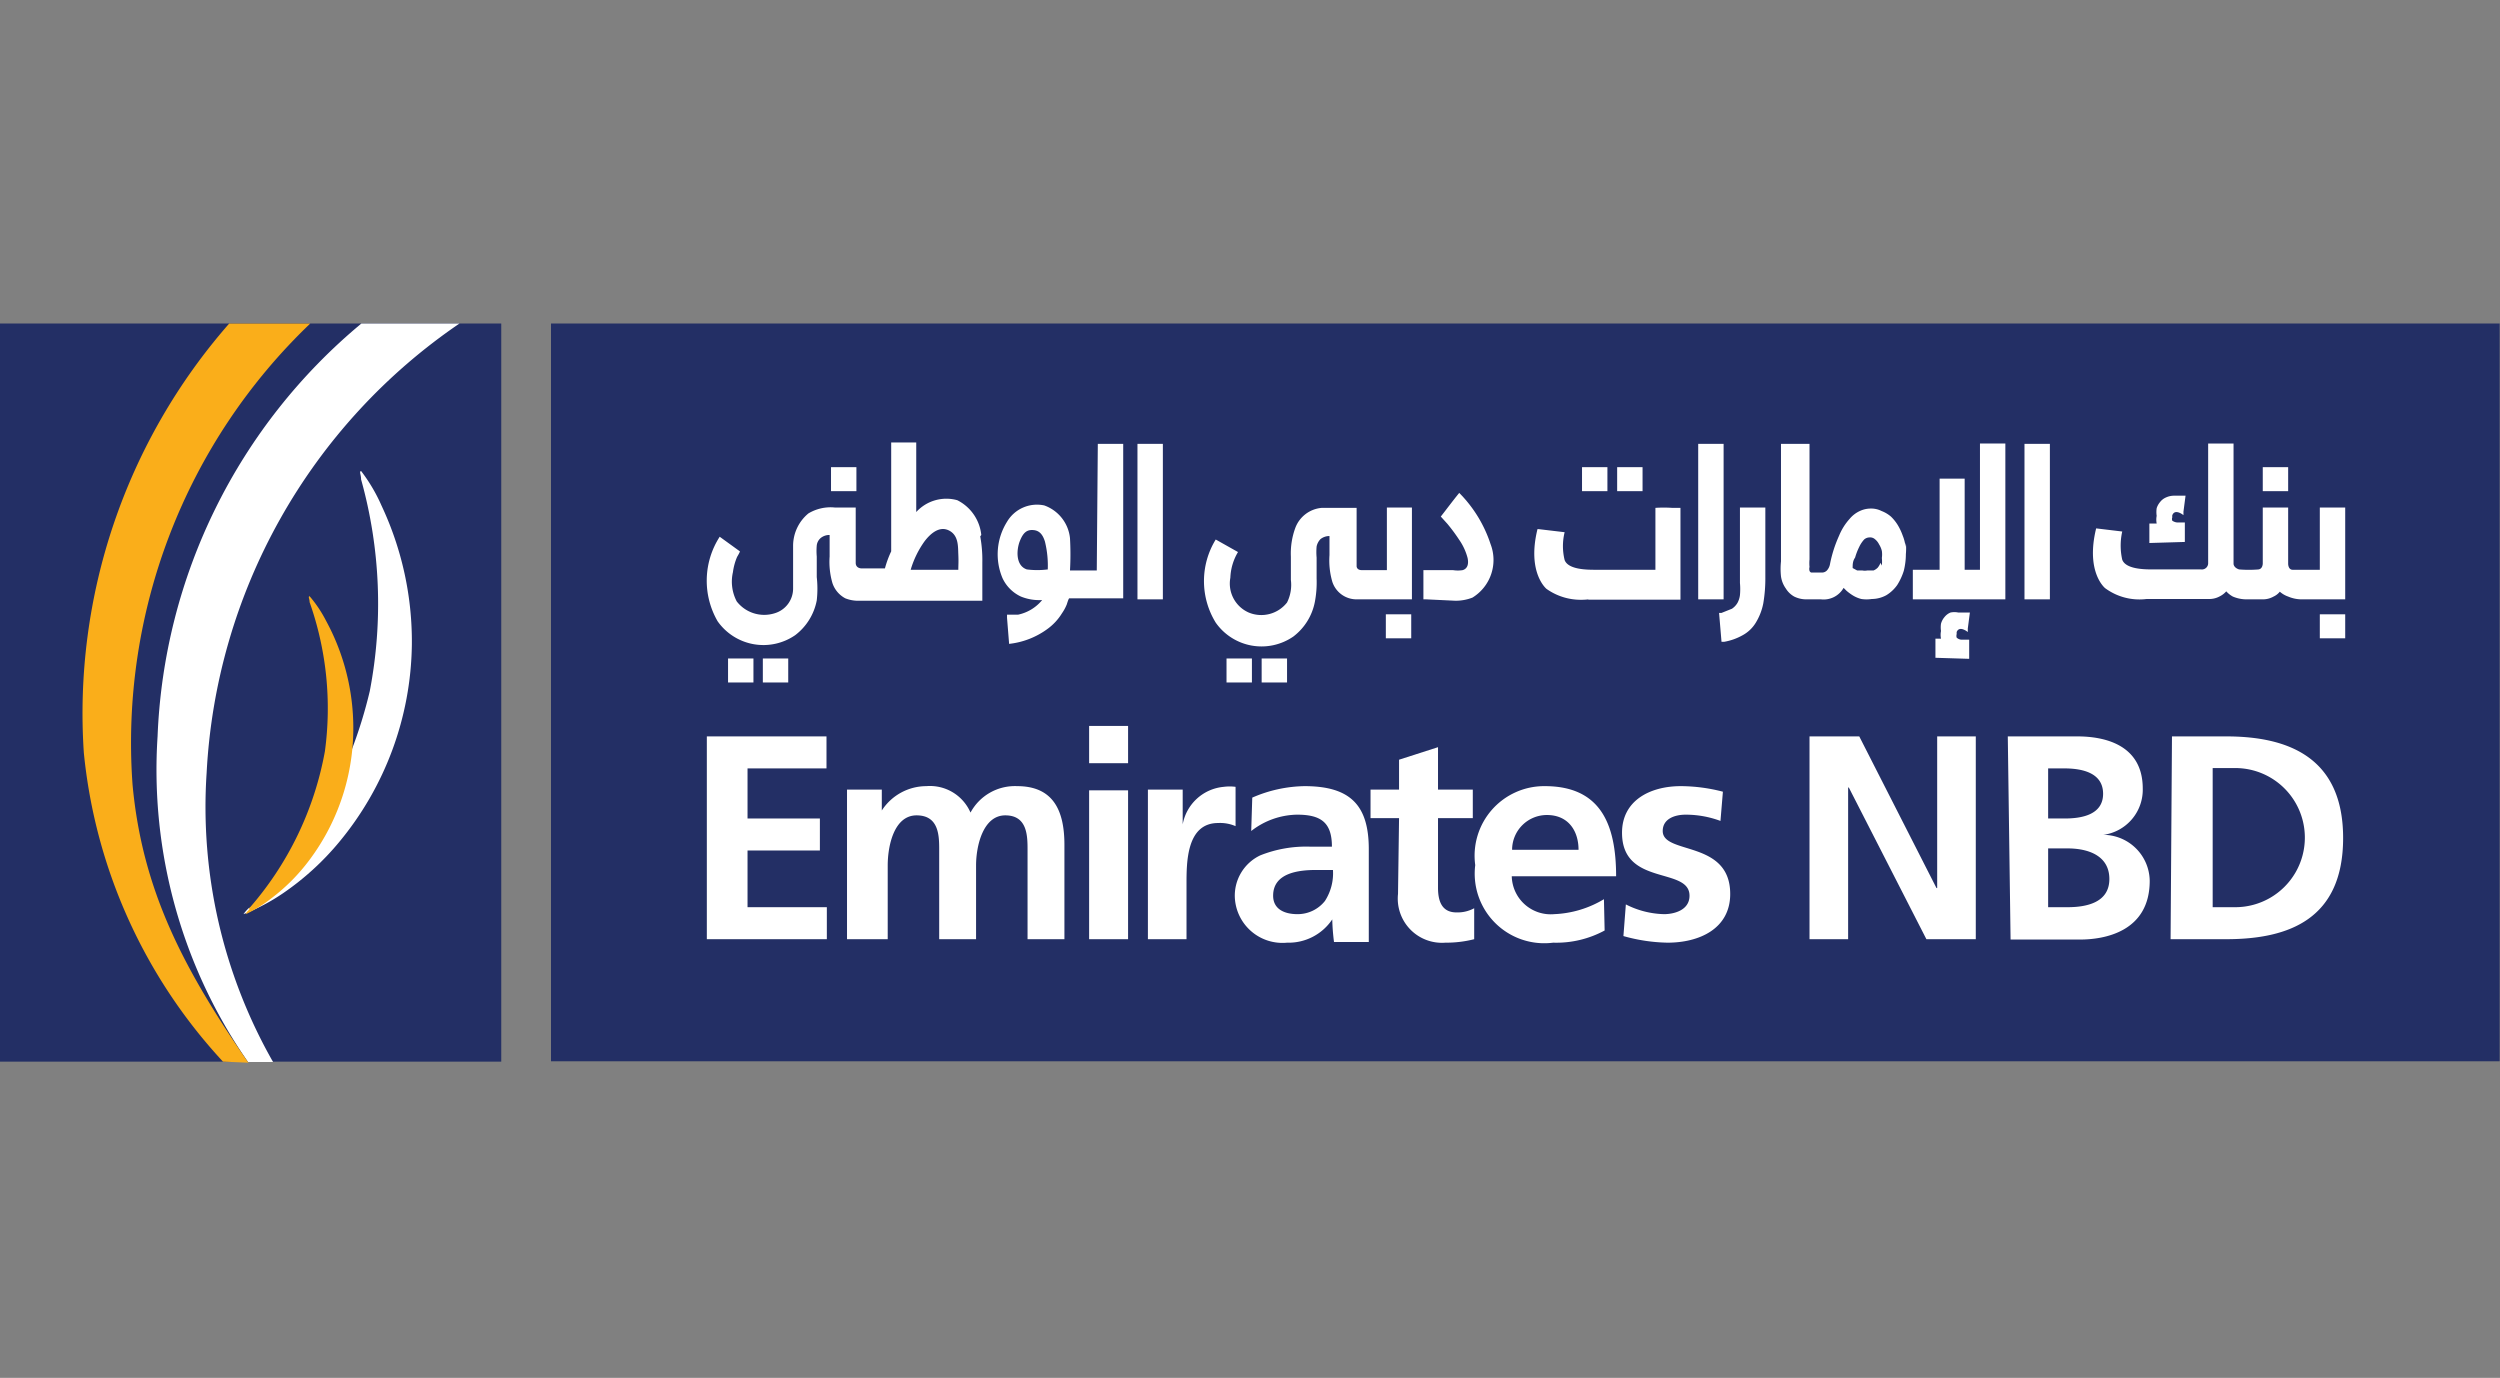 <svg xmlns="http://www.w3.org/2000/svg" viewBox="0 0 71.87 39.61"><rect x="0" y="0" width="71.87" height="39.61" fill="#808080" stroke="none"/><defs><style>.cls-1{fill:none;}.cls-2{fill:#232f65;}.cls-3{fill:#fff;}.cls-4{fill:#faae1a;}</style></defs><title>logo-emirates-nbd</title><g id="Layer_2" data-name="Layer 2"><g id="Layer_1-2" data-name="Layer 1"><rect class="cls-1" width="71.87" height="39.61"/><rect class="cls-2" x="15.84" y="9.3" width="56.02" height="21.21"/><rect class="cls-2" y="9.3" width="14.41" height="21.22"/><path class="cls-3" d="M5.94,22.22A16.68,16.68,0,0,1,13.21,9.3H10.39A16.25,16.25,0,0,0,4.53,21.17a14.73,14.73,0,0,0,2.6,9.36h.72a14.81,14.81,0,0,1-1.91-8.31"/><path class="cls-4" d="M6.41,30.52a15.26,15.26,0,0,1-4-8.88A17,17,0,0,1,6.59,9.3H8.92A16.68,16.68,0,0,0,3.81,22.55c.28,3.06,1.48,5.32,3.33,8Z"/><path class="cls-3" d="M7.19,26.1a13.22,13.22,0,0,0,3.44-6.23,13.29,13.29,0,0,0-.25-6.09c0-.14-.06-.22,0-.24a4.83,4.83,0,0,1,.59,1,9.19,9.19,0,0,1,.87,4,9.06,9.06,0,0,1-2.1,5.68,7.84,7.84,0,0,1-1.59,1.45A5.71,5.71,0,0,1,7,26.28s.06-.09.16-.18"/><path class="cls-4" d="M7.14,26.14a9.39,9.39,0,0,0,2.2-4.54,9.17,9.17,0,0,0-.44-4.29c0-.1-.05-.16,0-.17a3.6,3.6,0,0,1,.47.7,6.45,6.45,0,0,1,.78,2.79,6.32,6.32,0,0,1-1.26,4.1,5.47,5.47,0,0,1-1.07,1.08,3.88,3.88,0,0,1-.75.47s0-.06.11-.14"/><path class="cls-3" d="M31.31,22.72h1.12V27H31.31Zm0-1.85h1.12v1.07H31.31Z"/><polygon class="cls-3" points="20.32 21.17 23.76 21.17 23.76 22.09 21.49 22.09 21.49 23.53 23.57 23.53 23.57 24.45 21.49 24.45 21.49 26.08 23.77 26.08 23.77 27 20.32 27 20.32 21.17"/><path class="cls-3" d="M24.35,22.7h1v.6h0a1.53,1.53,0,0,1,1.28-.7,1.27,1.27,0,0,1,1.27.76,1.45,1.45,0,0,1,1.34-.76c1.06,0,1.36.73,1.36,1.69V27H29.54V24.44c0-.4,0-1-.64-1s-.84.88-.84,1.44V27H27V24.44c0-.4,0-1-.65-1s-.83.88-.83,1.44V27H24.35Z"/><path class="cls-3" d="M33,22.7h1v1h0a1.32,1.32,0,0,1,1.18-1.08,1.31,1.31,0,0,1,.34,0v1.13a1.12,1.12,0,0,0-.5-.09c-.91,0-.91,1.13-.91,1.75V27H33Z"/><path class="cls-3" d="M37.3,26.28a1,1,0,0,0,.79-.38,1.47,1.47,0,0,0,.23-.89h-.48c-.5,0-1.24.08-1.24.74,0,.37.3.53.7.53M36,22.93a3.89,3.89,0,0,1,1.5-.33c1.31,0,1.85.54,1.85,1.81V25c0,.44,0,.76,0,1.08s0,.62,0,1h-1a6.09,6.09,0,0,1-.05-.65h0A1.51,1.51,0,0,1,37,27.1a1.37,1.37,0,0,1-1.5-1.28,1.28,1.28,0,0,1,.73-1.23,3.56,3.56,0,0,1,1.44-.25h.62c0-.69-.31-.92-1-.92a2.19,2.19,0,0,0-1.32.47Z"/><path class="cls-3" d="M40.22,23.52H39.4V22.7h.82v-.86l1.12-.36V22.7h1v.82h-1v2c0,.37.1.71.53.71a1,1,0,0,0,.51-.12l0,.89a3.25,3.25,0,0,1-.83.1,1.27,1.27,0,0,1-1.36-1.4Z"/><path class="cls-3" d="M45.38,24.43c0-.54-.29-1-.91-1a1,1,0,0,0-1,1Zm.75,2.32a2.92,2.92,0,0,1-1.48.35,2,2,0,0,1-2.24-2.23,2,2,0,0,1,2-2.27c1.6,0,2.05,1.09,2.05,2.59h-3a1.12,1.12,0,0,0,1.22,1.09,3,3,0,0,0,1.43-.43Z"/><path class="cls-3" d="M49.46,23.6a2.87,2.87,0,0,0-1-.18c-.3,0-.66.11-.66.47,0,.69,1.94.25,1.94,1.81,0,1-.89,1.4-1.8,1.4a4.94,4.94,0,0,1-1.27-.19l.07-.91a2.53,2.53,0,0,0,1.1.28c.28,0,.73-.11.73-.53,0-.84-1.94-.26-1.94-1.81,0-.93.81-1.34,1.69-1.34a4.86,4.86,0,0,1,1.21.16Z"/><polygon class="cls-3" points="52.02 21.17 53.45 21.17 55.67 25.53 55.69 25.53 55.69 21.17 56.8 21.17 56.8 27 55.38 27 53.15 22.64 53.13 22.64 53.13 27 52.02 27 52.02 21.17"/><path class="cls-3" d="M58.88,26.08h.56c.54,0,1.2-.13,1.2-.81s-.62-.88-1.2-.88h-.56Zm0-2.55h.48c.49,0,1.1-.11,1.1-.71s-.59-.73-1.12-.73h-.46Zm-1.16-2.36h2c.75,0,1.88.22,1.88,1.5A1.31,1.31,0,0,1,60.47,24v0a1.34,1.34,0,0,1,1.33,1.32c0,1.47-1.31,1.69-2,1.69h-2Z"/><path class="cls-3" d="M63.61,26.08h.65a2,2,0,0,0,0-4h-.65Zm-1.17-4.91H64c1.78,0,3.36.6,3.36,2.92S65.82,27,64,27h-1.6Z"/><path class="cls-3" d="M27.56,16.38H26.18a2.72,2.72,0,0,1,.4-.82c.16-.21.42-.45.7-.31s.26.46.27.69,0,.29,0,.44m.66-1a1.26,1.26,0,0,0-.69-1,1.17,1.17,0,0,0-1.18.34v-2h-.72v3.13a2.89,2.89,0,0,0-.18.49h-.68s-.16,0-.16-.16V14.59H24a1.24,1.24,0,0,0-.76.17,1.21,1.21,0,0,0-.44.92c0,.2,0,.4,0,.6v.63a.74.74,0,0,1-.53.72,1,1,0,0,1-1.09-.34,1.22,1.22,0,0,1-.11-.84,1.69,1.69,0,0,1,.12-.44s.09-.15.08-.16l-.58-.42a2.33,2.33,0,0,0-.06,2.43,1.61,1.61,0,0,0,2.23.4,1.64,1.64,0,0,0,.62-1,3,3,0,0,0,0-.67V16a1.82,1.82,0,0,1,0-.32.33.33,0,0,1,.11-.21.39.39,0,0,1,.26-.09V16a2.19,2.19,0,0,0,.08.76.77.77,0,0,0,.37.44,1,1,0,0,0,.41.07h3.53v-1.1a3.8,3.8,0,0,0-.06-.75"/><path class="cls-3" d="M30.12,16.37a2.39,2.39,0,0,1-.6,0c-.33-.11-.3-.57-.2-.82s.21-.33.4-.31.27.17.32.33a2.89,2.89,0,0,1,.08.83m1.41,0h-.77a8.15,8.15,0,0,0,0-.93,1.12,1.12,0,0,0-.74-.94,1,1,0,0,0-1.07.47,1.76,1.76,0,0,0-.13,1.62,1.09,1.09,0,0,0,.53.53,1.4,1.4,0,0,0,.61.1,1.22,1.22,0,0,1-.69.42l-.22,0h-.1s0,.07,0,.09l.06.75a2.28,2.28,0,0,0,1.09-.42,1.57,1.57,0,0,0,.43-.46,1.3,1.3,0,0,0,.14-.26s.05-.17.07-.17h1.55V12.76h-.73Z"/><path class="cls-3" d="M35.59,15.87a1.55,1.55,0,0,0-.22.74.91.91,0,0,0,.53,1A.94.94,0,0,0,37,17.32a1.13,1.13,0,0,0,.11-.65V16a2.13,2.13,0,0,1,.13-.83A.89.89,0,0,1,38,14.6H39v1.68s0,.11.15.11h.72V14.59h.72v2.64H39a.73.73,0,0,1-.7-.51,2.19,2.19,0,0,1-.08-.76v-.55a.41.41,0,0,0-.26.09.43.43,0,0,0-.11.21,1.77,1.77,0,0,0,0,.32v.6a3,3,0,0,1-.05.67,1.64,1.64,0,0,1-.62,1,1.61,1.61,0,0,1-2.23-.4,2.28,2.28,0,0,1,0-2.39Z"/><path class="cls-3" d="M41,17.23s-.08,0-.08,0v-.84h.85a.86.86,0,0,0,.28,0c.16-.05.17-.21.14-.35a1.64,1.64,0,0,0-.24-.52,5,5,0,0,0-.34-.46l-.19-.21c.18-.23.35-.46.53-.68a3.73,3.73,0,0,1,.9,1.47,1.27,1.27,0,0,1-.52,1.54,1.33,1.33,0,0,1-.49.09Z"/><path class="cls-3" d="M45.67,17.23a1.7,1.7,0,0,1-1.19-.3s-.57-.46-.26-1.72l.76.09a1.67,1.67,0,0,0,0,.8c.1.27.62.28.87.28h1m-1.2.85a1.7,1.7,0,0,1-1.19-.3s-.57-.46-.26-1.72l.76.09a1.67,1.67,0,0,0,0,.8c.1.27.62.28.87.28h1.76V14.6a3.68,3.68,0,0,1,.48,0h.24s0,0,0,.05v2.59H45.67Z"/><path class="cls-3" d="M49.42,17.62l.07,0,.3-.12a.52.52,0,0,0,.16-.17.63.63,0,0,0,.07-.22,1.89,1.89,0,0,0,0-.35V14.59h.73v2a4.26,4.26,0,0,1-.06.76,1.68,1.68,0,0,1-.22.56,1,1,0,0,1-.37.35,1.66,1.66,0,0,1-.53.19l-.08,0Z"/><path class="cls-3" d="M54.06,16.18a.47.47,0,0,1-.08.14.36.36,0,0,1-.12.08l-.18,0a.36.36,0,0,1-.14,0l-.15,0-.13-.07,0,0c0-.1,0-.2.07-.3a1.83,1.83,0,0,1,.12-.31.85.85,0,0,1,.14-.21.24.24,0,0,1,.15-.06.21.21,0,0,1,.16.05.44.44,0,0,1,.12.15.64.64,0,0,1,.08.19.75.75,0,0,1,0,.2,1.18,1.18,0,0,1,0,.22m.68-.54a1.16,1.16,0,0,0-.08-.32,1.64,1.64,0,0,0-.14-.3,1.22,1.22,0,0,0-.2-.25.92.92,0,0,0-.27-.16.66.66,0,0,0-.32-.07.74.74,0,0,0-.28.06.84.84,0,0,0-.32.24,1.65,1.65,0,0,0-.3.48,3.68,3.68,0,0,0-.26.81.37.37,0,0,1-.09.19.2.2,0,0,1-.15.06h-.21l-.09,0a.08.08,0,0,1-.05-.05.21.21,0,0,1,0-.11,1.18,1.18,0,0,1,0-.22V12.76H51.2v3.38a2,2,0,0,0,0,.43.78.78,0,0,0,.14.35.66.66,0,0,0,.24.23.78.78,0,0,0,.35.08h.42A.66.66,0,0,0,53,16.9l.08.08a1.33,1.33,0,0,0,.19.14.87.87,0,0,0,.24.1,1,1,0,0,0,.3,0,.88.88,0,0,0,.42-.11,1.06,1.06,0,0,0,.31-.29,1.72,1.72,0,0,0,.19-.41,2,2,0,0,0,.06-.48,1.84,1.84,0,0,0,0-.33"/><polygon class="cls-3" points="57.58 12.75 57.65 12.75 57.65 17.23 54.99 17.23 54.99 16.38 55.76 16.38 55.76 13.76 56.48 13.76 56.48 16.38 56.92 16.38 56.92 12.75 57.58 12.75"/><path class="cls-3" d="M64.91,16.37c.14,0,.14-.17.14-.17V14.59h.73v1.62s0,.17.13.17h.78V14.59h.73v2.64H66.18a1,1,0,0,1-.4-.08.72.72,0,0,1-.24-.14.49.49,0,0,1-.18.14.62.62,0,0,1-.31.08h-.46a1,1,0,0,1-.4-.08A.72.72,0,0,1,64,17a.59.59,0,0,1-.18.14.62.62,0,0,1-.31.08H61.71a1.66,1.66,0,0,1-1.19-.31s-.57-.45-.26-1.72l.75.09a1.85,1.85,0,0,0,0,.81c.1.27.62.28.87.28h1.4a.18.18,0,0,0,.2-.17V12.75h.73v3.46s0,.11.16.16a3.43,3.43,0,0,0,.56,0"/><rect class="cls-3" x="65.05" y="13.43" width="0.73" height="0.69"/><rect class="cls-3" x="66.69" y="17.66" width="0.73" height="0.69"/><rect class="cls-3" x="46.49" y="13.43" width="0.73" height="0.69"/><rect class="cls-3" x="39.84" y="17.66" width="0.73" height="0.69"/><rect class="cls-3" x="23.89" y="13.43" width="0.73" height="0.69"/><rect class="cls-3" x="45.48" y="13.43" width="0.73" height="0.69"/><rect class="cls-3" x="36.27" y="18.93" width="0.73" height="0.69"/><rect class="cls-3" x="35.26" y="18.93" width="0.73" height="0.69"/><rect class="cls-3" x="21.93" y="18.93" width="0.73" height="0.69"/><rect class="cls-3" x="20.93" y="18.93" width="0.73" height="0.69"/><rect class="cls-3" x="32.7" y="12.76" width="0.73" height="4.47"/><rect class="cls-3" x="58.2" y="12.76" width="0.73" height="4.47"/><rect class="cls-3" x="48.82" y="12.76" width="0.73" height="4.47"/><path class="cls-3" d="M55.64,18.91v-.55h.16a.54.54,0,0,1,0-.22.71.71,0,0,1,0-.21.49.49,0,0,1,.1-.19.43.43,0,0,1,.17-.13.53.53,0,0,1,.23,0h.11l.14,0,.08,0-.06.46v.1s-.24-.2-.32,0c0,0,0,0,0,.06a.18.18,0,0,0,0,.1.22.22,0,0,0,.16.06h.2v.55Z"/><path class="cls-3" d="M61.79,15.61v-.56H62a.57.57,0,0,1,0-.22.78.78,0,0,1,0-.22.52.52,0,0,1,.1-.18.43.43,0,0,1,.17-.13.56.56,0,0,1,.23-.05h.11l.15,0,.07,0-.06.46v.1s-.24-.2-.32,0a.15.15,0,0,0,0,.06.13.13,0,0,0,0,.1s.07.05.15.05h.21v.56Z"/></g></g></svg>